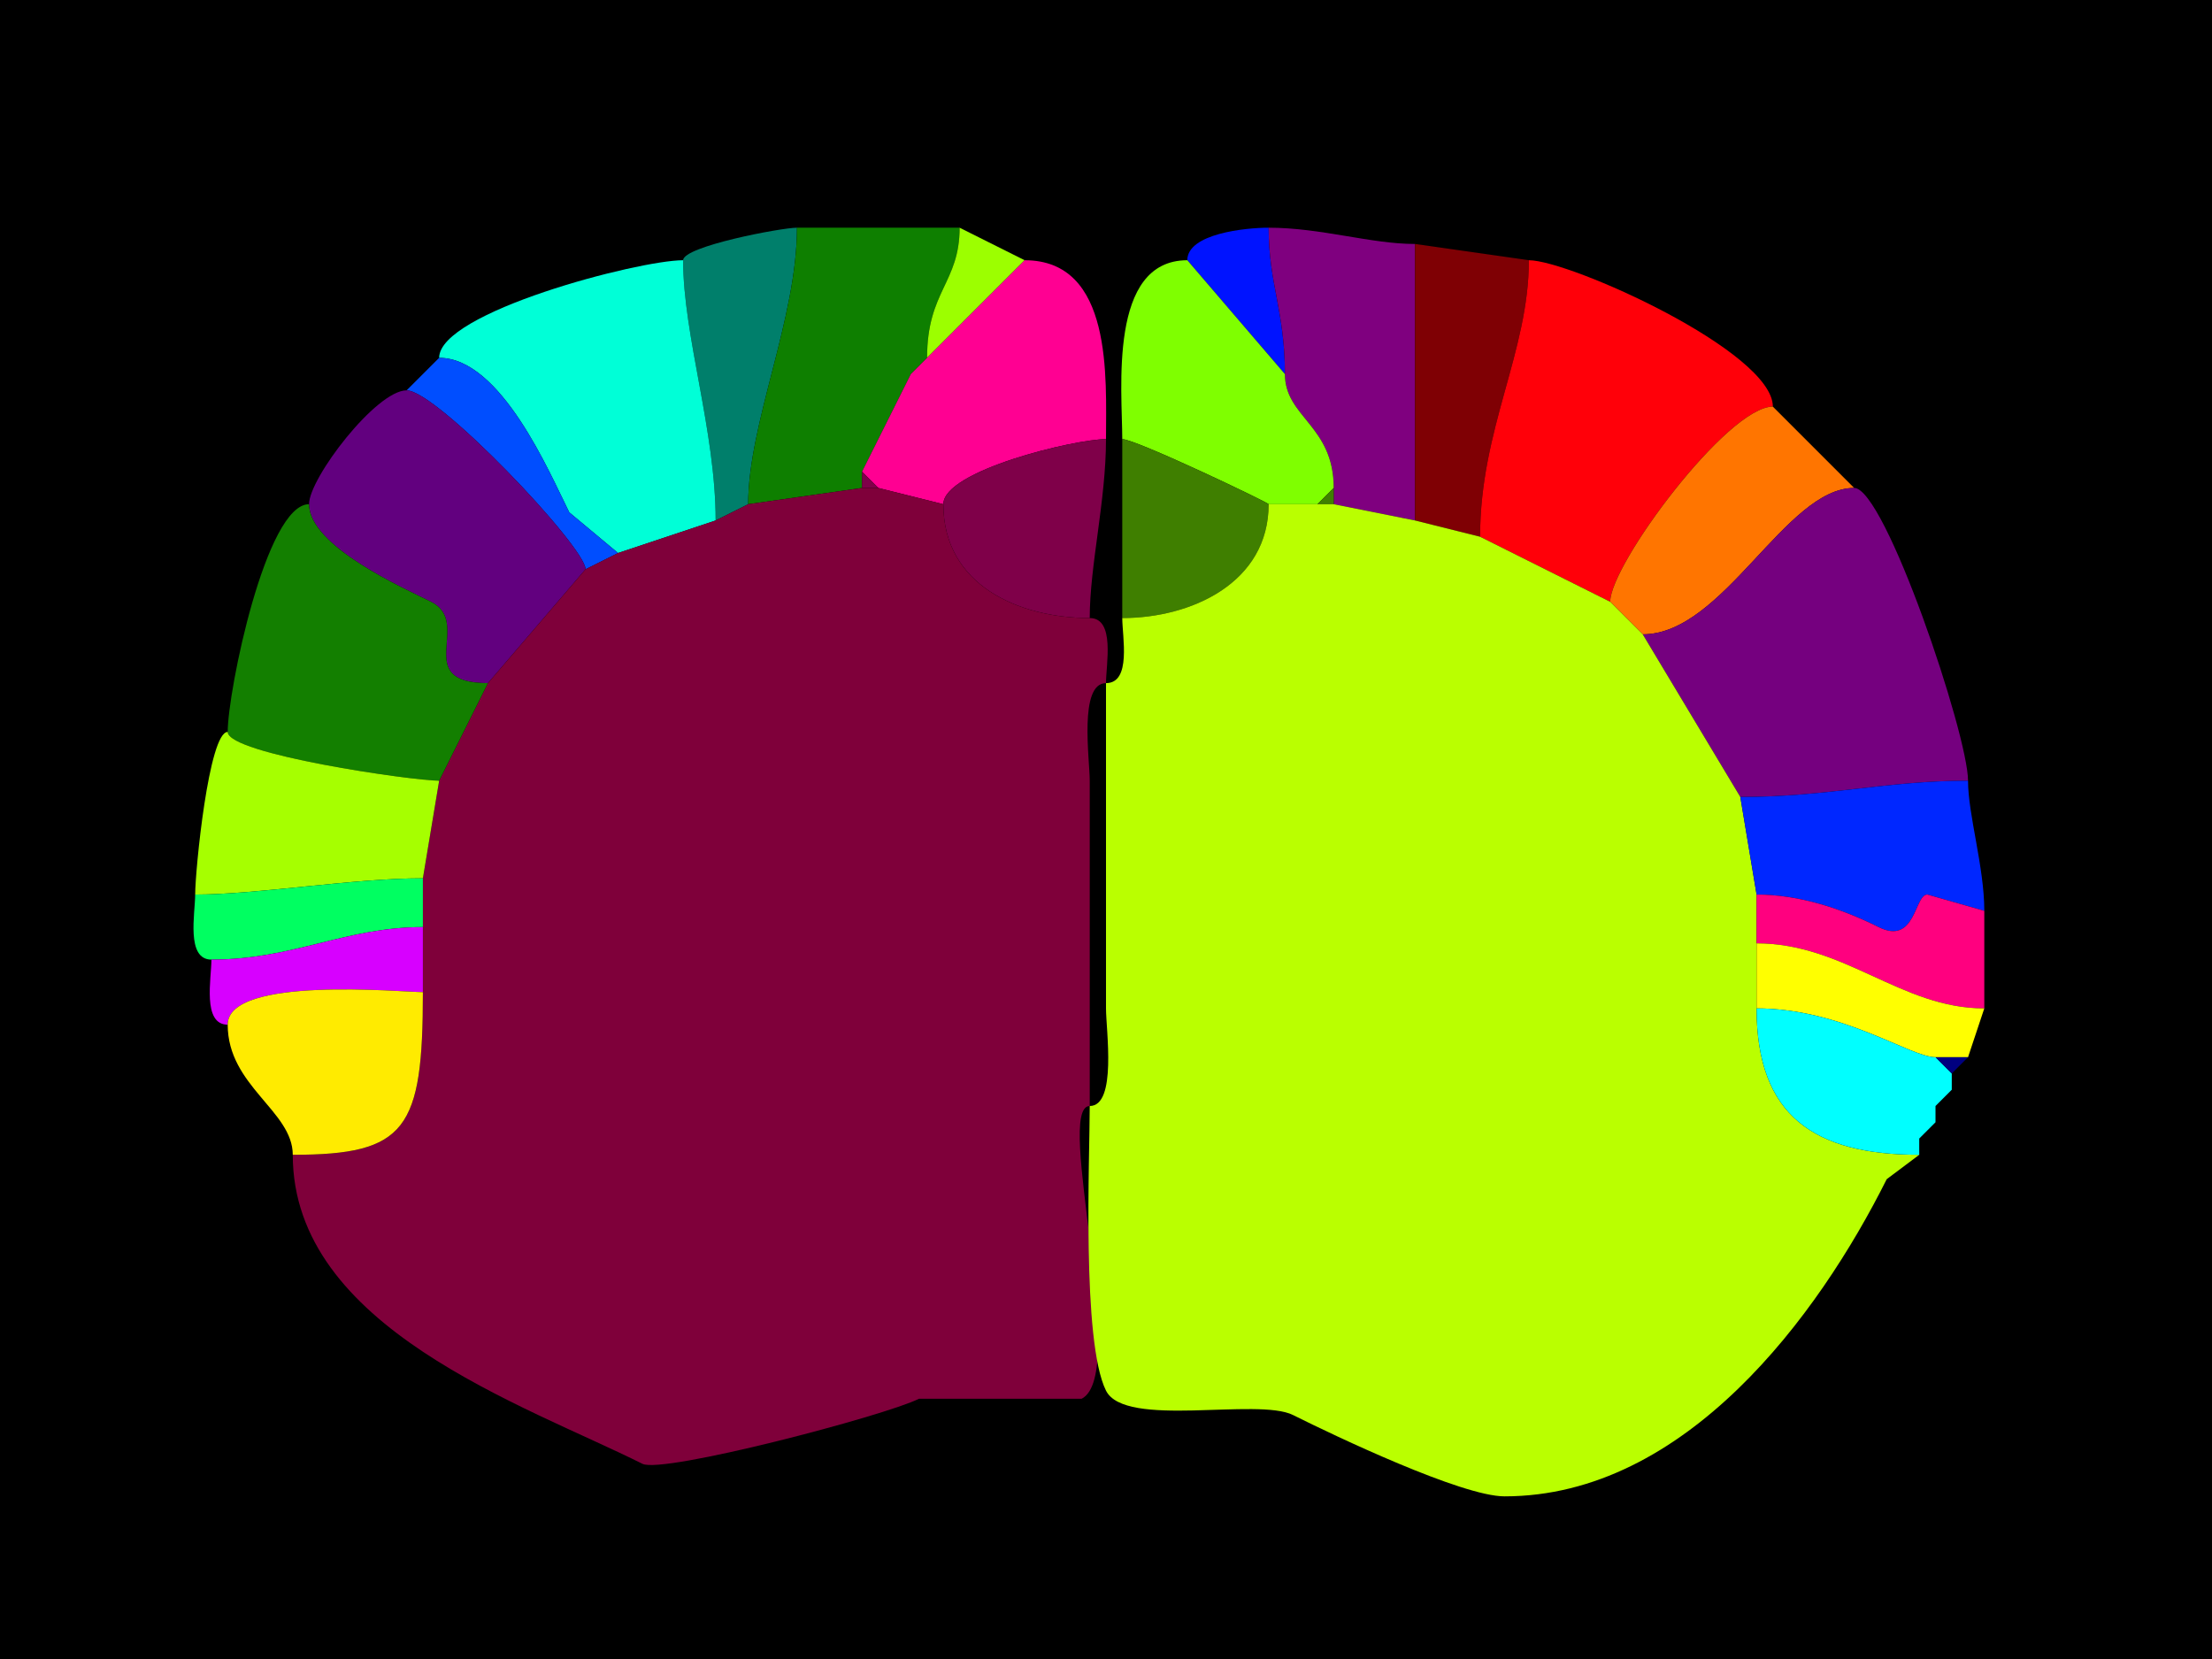 <svg xmlns="http://www.w3.org/2000/svg" xmlns:xlink="http://www.w3.org/1999/xlink" height="102" width="136">
<g>
<rect width="136" height="102" fill="#000000"  stroke-width="0" /> 
<path  fill="#007F6B" stroke-width="0" stroke="#007F6B" d = " M46 31 L44,32 C44,26.489 42,20.635 42,16 42,15.147 48.031,14 49,14 49,19.621 46,26.018 46,31  Z"/>

<path  fill="#0E7F00" stroke-width="0" stroke="#0E7F00" d = " M53 30 L46,31 C46,26.018 49,19.621 49,14 49,14 59,14 59,14 59,17.39 57,17.894 57,22 57,22 56,23 56,23 56,23 53,29 53,29 53,29 53,30 53,30  Z"/>

<path  fill="#9CFF00" stroke-width="0" stroke="#9CFF00" d = " M63 16 L57,22 C57,17.894 59,17.39 59,14 59,14 63,16 63,16  Z"/>

<path  fill="#0013FF" stroke-width="0" stroke="#0013FF" d = " M73 16 L79,23 C79,19.102 78,17.461 78,14 76.576,14 73,14.362 73,16  Z"/>

<path  fill="#7F007F" stroke-width="0" stroke="#7F007F" d = " M82 31 L87,32 C87,27.088 87,19.966 87,15 84.277,15 81.222,14 78,14 78,17.461 79,19.102 79,23 79,25.662 82,26.156 82,30 82,30 82,31 82,31  Z"/>

<path  fill="#7F0004" stroke-width="0" stroke="#7F0004" d = " M87 32 L91,33 C91,26.364 94,21.653 94,16 94,16 87,15 87,15 87,19.966 87,27.088 87,32  Z"/>

<path  fill="#00FFD7" stroke-width="0" stroke="#00FFD7" d = " M44 32 L38,34 C38,34 35,31.5 35,31.5 33.791,29.082 30.802,22 27,22 27,19.195 39.252,16 42,16 42,20.635 44,26.489 44,32  Z"/>

<path  fill="#FF0092" stroke-width="0" stroke="#FF0092" d = " M54 30 L58,31 C58,28.937 66.058,27 68,27 68,23.265 68.447,16 63,16 63,16 57,22 57,22 57,22 56,23 56,23 56,23 53,29 53,29 53,29 54,30 54,30  Z"/>

<path  fill="#7FFF00" stroke-width="0" stroke="#7FFF00" d = " M78 31 L81,31 C81,31 82,30 82,30 82,26.156 79,25.662 79,23 79,23 73,16 73,16 68.126,16 69,23.981 69,27 69.833,27 78,30.908 78,31  Z"/>

<path  fill="#FF0009" stroke-width="0" stroke="#FF0009" d = " M91 33 L99,37 C99,34.703 106.213,25 109,25 109,21.611 96.506,16 94,16 94,21.653 91,26.364 91,33  Z"/>

<path  fill="#004EFF" stroke-width="0" stroke="#004EFF" d = " M38 34 L36,35 C36,33.626 26.852,24 25,24 25,24 27,22 27,22 30.802,22 33.791,29.082 35,31.5 35,31.5 38,34 38,34  Z"/>

<path  fill="#9CFF00" stroke-width="0" stroke="#9CFF00" d = " M57 22 L56,23 C56,23 57,22 57,22  Z"/>

<path  fill="#62007F" stroke-width="0" stroke="#62007F" d = " M36 35 L30,42 C25.233,42 29.095,38.297 26.5,37 24.843,36.171 19,33.585 19,31 19,29.4 23.129,24 25,24 26.852,24 36,33.626 36,35  Z"/>

<path  fill="#FF7500" stroke-width="0" stroke="#FF7500" d = " M99 37 L101,39 C105.97,39 109.772,30 114,30 114,30 109,25 109,25 106.213,25 99,34.703 99,37  Z"/>

<path  fill="#7F0049" stroke-width="0" stroke="#7F0049" d = " M58 31 C58,35.984 62.66,38 67,38 67,34.751 68,30.806 68,27 66.058,27 58,28.937 58,31  Z"/>

<path  fill="#3F7F00" stroke-width="0" stroke="#3F7F00" d = " M78 31 C78,35.83 73.254,38 69,38 69,38 69,27 69,27 69.833,27 78,30.908 78,31  Z"/>

<path  fill="#7F0049" stroke-width="0" stroke="#7F0049" d = " M53 30 L54,30 C54,30 53,29 53,29 53,29 53,30 53,30  Z"/>

<path  fill="#7F003A" stroke-width="0" stroke="#7F003A" d = " M67 68 C64.792,68 69.463,84.519 66.5,86 L56.5,86 C54.386,87.057 40.755,90.627 39.5,90 32.211,86.356 18,81.627 18,71 25,71 26,69.439 26,61 26,61 26,57 26,57 26,57 26,54 26,54 26,54 27,48 27,48 27,48 30,42 30,42 30,42 36,35 36,35 36,35 38,34 38,34 38,34 44,32 44,32 44,32 46,31 46,31 46,31 53,30 53,30 53,30 54,30 54,30 54,30 58,31 58,31 58,35.984 62.66,38 67,38 68.579,38 68,40.855 68,42 66.316,42 67,46.679 67,48 67,48 67,68 67,68  Z"/>

<path  fill="#3F7F00" stroke-width="0" stroke="#3F7F00" d = " M81 31 L82,31 C82,31 82,30 82,30 82,30 81,31 81,31  Z"/>

<path  fill="#75007F" stroke-width="0" stroke="#75007F" d = " M121 48 C115.951,48 112.398,49 107,49 107,49 101,39 101,39 105.97,39 109.772,30 114,30 115.895,30 121,45.171 121,48  Z"/>

<path  fill="#137F00" stroke-width="0" stroke="#137F00" d = " M14 45 C14,46.361 25.337,48 27,48 27,48 30,42 30,42 25.233,42 29.095,38.297 26.5,37 24.843,36.171 19,33.585 19,31 16.351,31 14,42.504 14,45  Z"/>

<path  fill="#BAFF00" stroke-width="0" stroke="#BAFF00" d = " M67 68 C67,71.108 66.498,82.496 68,85.5 69.169,87.838 77.322,85.911 79.5,87 82.092,88.296 89.881,92 92.5,92 103.634,92 111.802,80.896 116,72.5 L118,71 C111.577,71 108,68.62 108,62 108,62 108,58 108,58 108,58 108,55 108,55 108,55 107,49 107,49 107,49 101,39 101,39 101,39 99,37 99,37 99,37 91,33 91,33 91,33 87,32 87,32 87,32 82,31 82,31 82,31 81,31 81,31 81,31 78,31 78,31 78,35.83 73.254,38 69,38 69,39.145 69.579,42 68,42 68,42 68,62 68,62 68,63.321 68.684,68 67,68  Z"/>

<path  fill="#A6FF00" stroke-width="0" stroke="#A6FF00" d = " M26 54 C21.641,54 15.857,55 12,55 12,53.505 12.84,45 14,45 14,46.361 25.337,48 27,48 27,48 26,54 26,54  Z"/>

<path  fill="#0027FF" stroke-width="0" stroke="#0027FF" d = " M108 55 C110.654,55 113.275,55.888 115.5,57 117.788,58.144 117.7,55 118.5,55 L122,56 C122,53.293 121,50.097 121,48 115.951,48 112.398,49 107,49 107,49 108,55 108,55  Z"/>

<path  fill="#00FF61" stroke-width="0" stroke="#00FF61" d = " M26 57 C21.243,57 18.032,59 13,59 11.421,59 12,56.145 12,55 15.857,55 21.641,54 26,54 26,54 26,57 26,57  Z"/>

<path  fill="#FF007F" stroke-width="0" stroke="#FF007F" d = " M108 58 C113.425,58 116.881,62 122,62 122,62 122,56 122,56 122,56 118.5,55 118.5,55 117.7,55 117.788,58.144 115.5,57 113.275,55.888 110.654,55 108,55 108,55 108,58 108,58  Z"/>

<path  fill="#D700FF" stroke-width="0" stroke="#D700FF" d = " M26 61 C24.724,61 14,59.976 14,63 12.421,63 13,60.145 13,59 18.032,59 21.243,57 26,57 26,57 26,61 26,61  Z"/>

<path  fill="#FFFF00" stroke-width="0" stroke="#FFFF00" d = " M119 65 L121,65 C121,65 122,62 122,62 116.881,62 113.425,58 108,58 108,58 108,62 108,62 113.296,62 117.434,65 119,65  Z"/>

<path  fill="#FFEB00" stroke-width="0" stroke="#FFEB00" d = " M14 63 C14,66.77 18,68.303 18,71 25,71 26,69.439 26,61 24.724,61 14,59.976 14,63  Z"/>

<path  fill="#00FFFF" stroke-width="0" stroke="#00FFFF" d = " M118 70 L118,71 C111.577,71 108,68.62 108,62 113.296,62 117.434,65 119,65 119,65 120,66 120,66 120,66 120,67 120,67 120,67 119,68 119,68 119,68 119,69 119,69 119,69 118,70 118,70  Z"/>

<path  fill="#00007F" stroke-width="0" stroke="#00007F" d = " M121 65 L120,66 C120,66 119,65 119,65 119,65 121,65 121,65  Z"/>

<path  fill="#BAFF00" stroke-width="0" stroke="#BAFF00" d = " M120 67 L119,68 C119,68 120,67 120,67  Z"/>

<path  fill="#BAFF00" stroke-width="0" stroke="#BAFF00" d = " M119 69 L118,70 C118,70 119,69 119,69  Z"/>

</g>
</svg>
